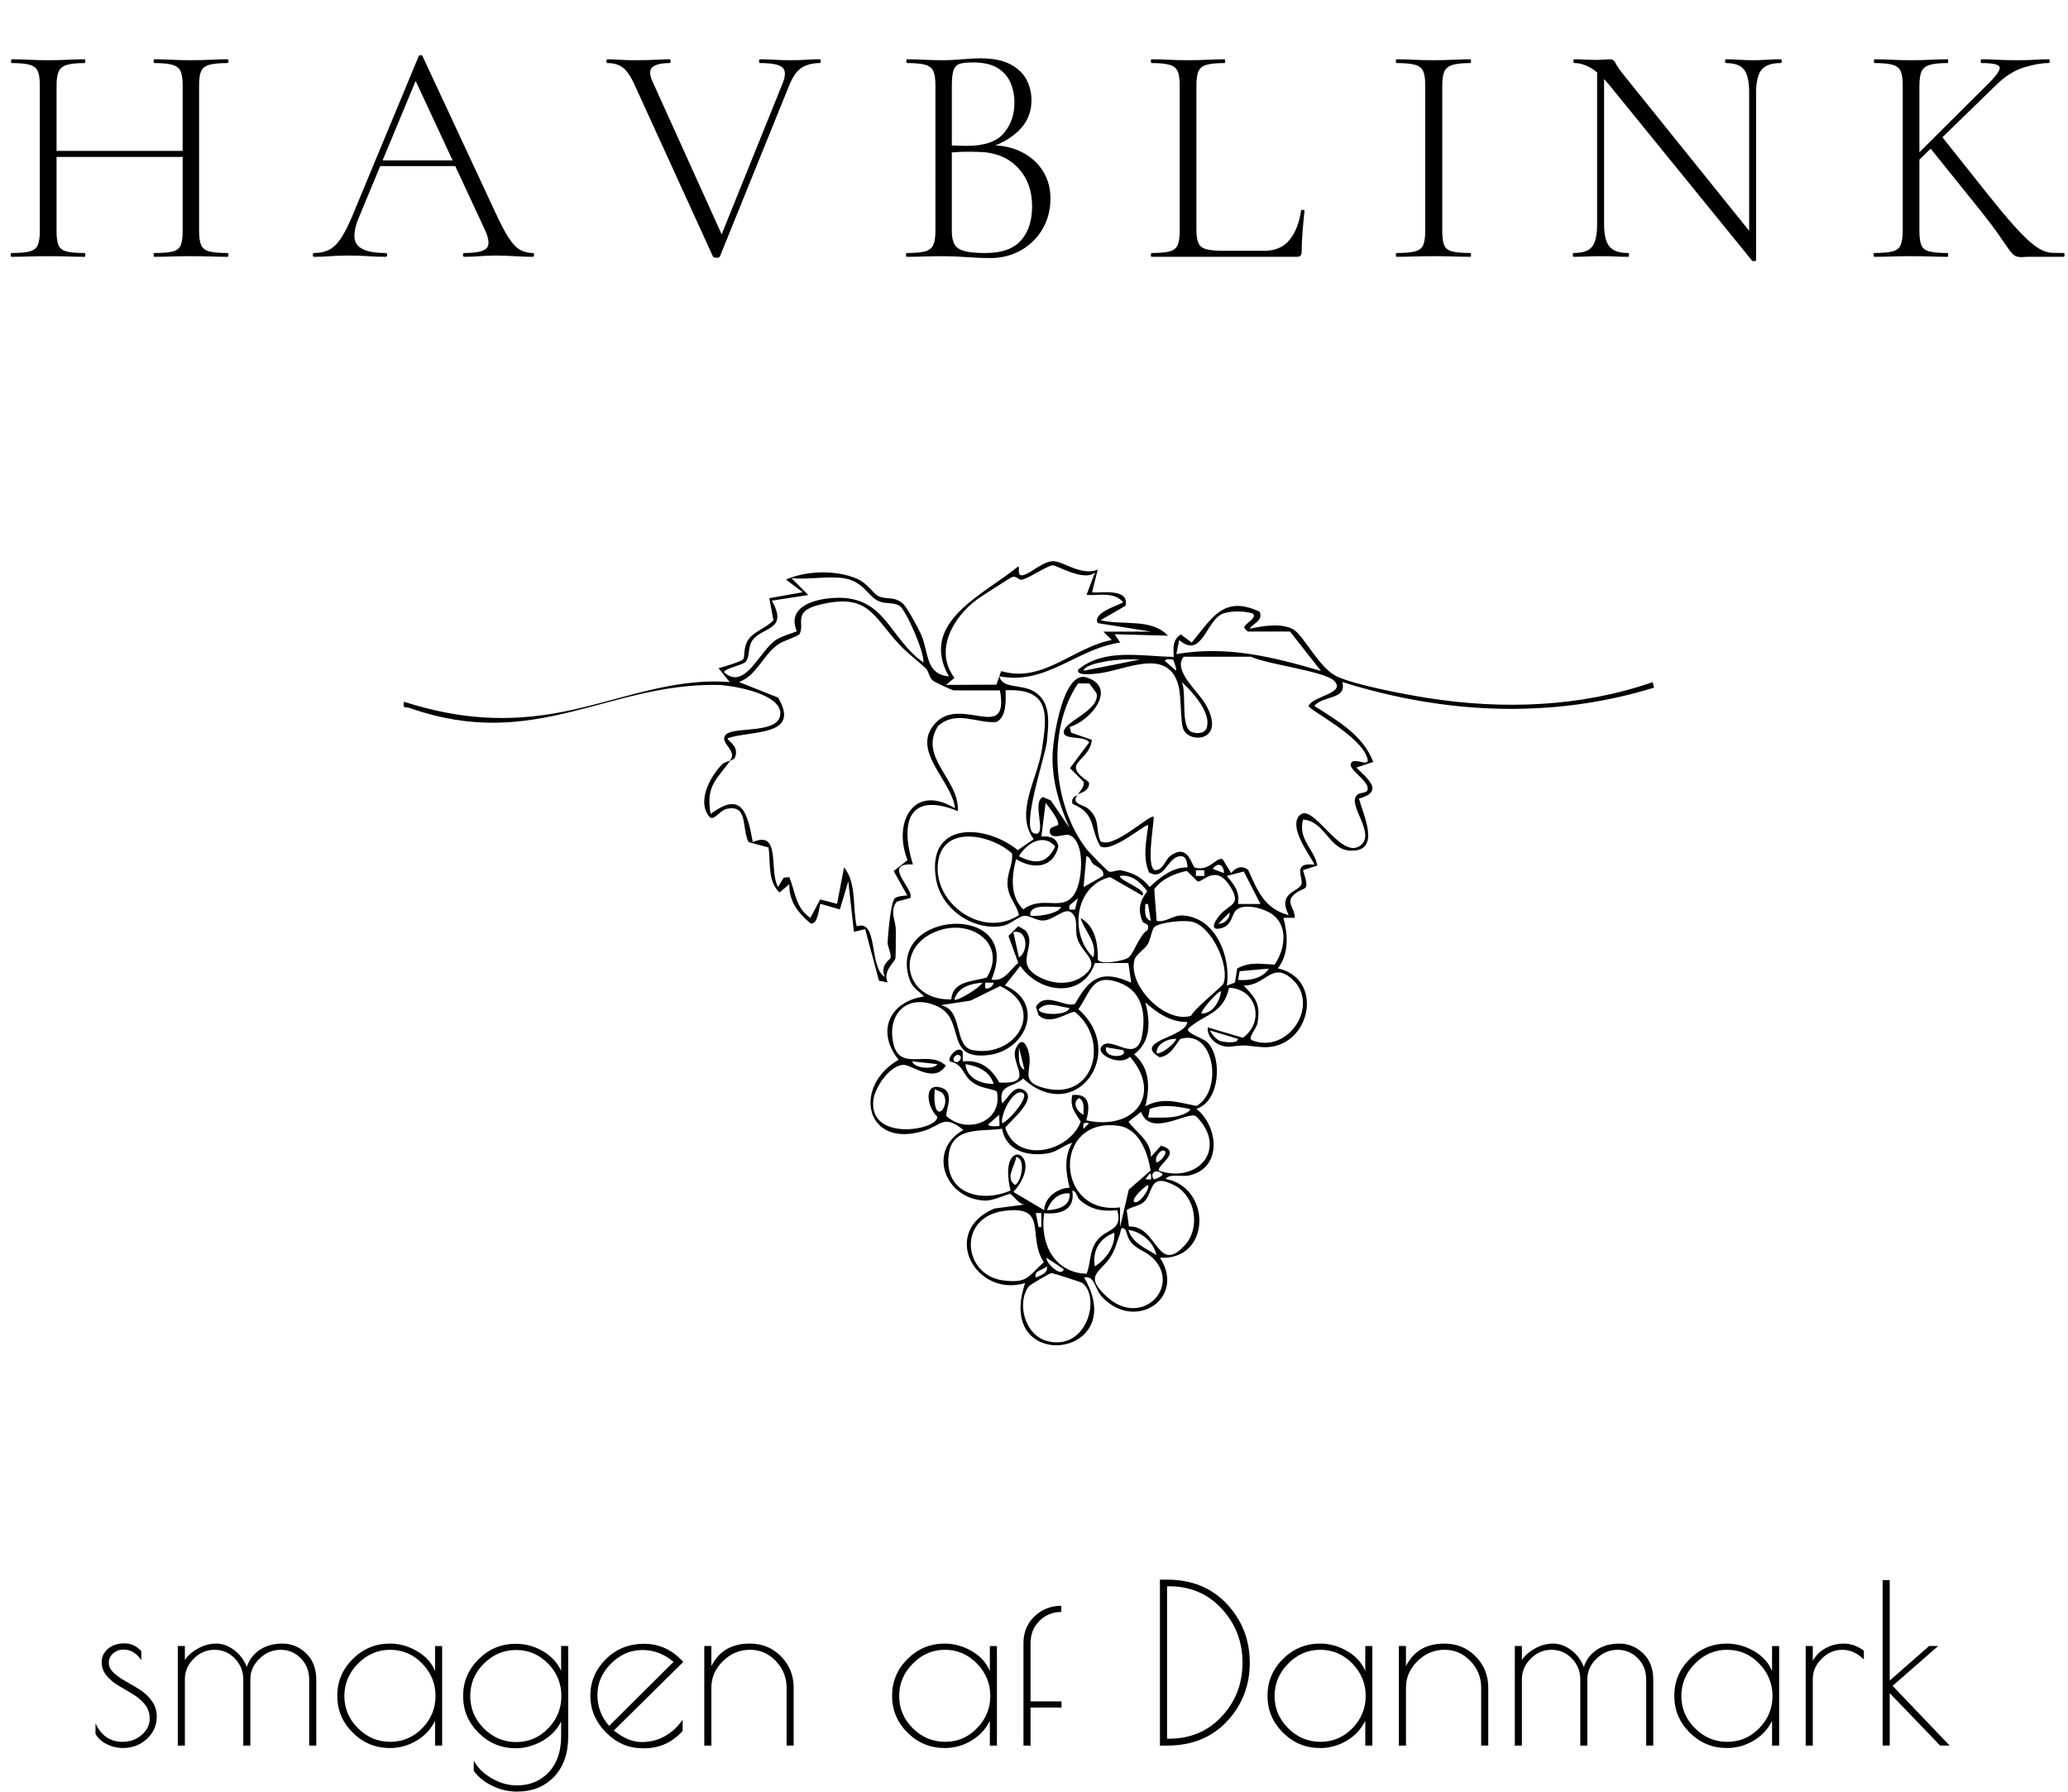 <?xml version="1.0" encoding="UTF-8"?>
<svg id="Layer_1" data-name="Layer 1" xmlns="http://www.w3.org/2000/svg" width="130.878" height="113.368" viewBox="0 0 130.878 113.368">
  <g id="Layer_1-2" data-name="Layer 1-2">
    <path d="M46.177,48.138c.563-.607-.637-1.104-.281-1.607.43-.615,3.385-.022,3.488-1.333s-3.059-1.844-4.007-1.859c-6.925-.096-11.569,4.236-19.427,1.466-.289-.104-.474.089-.385-.4,3.466,1.104,6.562,1.333,10.132.622s6.821-2.155,10.488-1.866l-.711-.881c.274-.059,1.489-.437,1.563-.57.119-.2-.007-.704.304-1.207.341-.541,1.178-.778,1.607-1.252l-.259-1.4,2.111-.378-1.059-.8c1.296-.57,3.17-.622,4.496-.052.689.296,1.022.963,1.378,1.111.511.222.933-.022,1.511.444.267.215,1.022,1.629,1.185,2.015.489,1.141.244,2.466,1.741,2.607-1.94-3.429,2.229-5.177,4.355-6.932.215-.096-.141.637.348.526.518-.119,1.281-.918,1.948-.881.615.037,1.77.948,2.77.533l-.356,1.422c.156.141,2.422-.37,2.111.867l-1.578.911c1.392.348,3.2-.148,4.266.978l-3.377-.089.356.526c-2.77.393-4.666,2.711-7.643,2.133.163.8,1.341.481,2.163.948,1.141.659.948,2.022.837,3.207-.074.822-1.726,5.599-.778,5.799.859.178-.222-1.985.533-2.311l.496.215,1.185,1.741c-.681-1.541-1.178-3.185-1.059-4.881.059-.955.681-5.103,2.133-4.644,2.015.637.237,2.77-1.067,3.133l.096.363,1.311.452c-.163,1.444-2.059,1.4-.193,2.674.111.593-.622.704-.689.778.156-.252.393-.444.37-.785l-.874-.874,1.215-1.629c-.259-.474-1.711-.096-1.6-.711.119-.659,2.311-1.341,2.066-2.4l-.459-.622h-.711c-2,2.948-1.607,7.703.541,10.488.148.193,1.311,1.385,1.407,1.415.215.074.533-.126.785-.074.77.17,1.296.43,1.8,1.052.659-.607,1.452-1.267,2.4-1.237-.037-.296-.052-.718-.437-.711-.852.015-1.007,1.615-2.007,1.022-.407-.992-.17-1.97-.044-2.977-.141-.156-2.222,1.733-3.022,1.341-.696-1.133-.237-2.059-1.77-2.696-.133-.452.281-.504.348-.6-.526.607.341.644.622.889.8.689.459,1.192.785,2.059.792.585,3.185-1.763,3.385-1.526-.007.555-.504,3.251.096,3.377.511-.03.63-.659.933-.889,1.178-.904,1.363.667,1.585.726.926.237,1.318-.674,1.741-.541l.541.881c.296-.363.689-.511,1.081-.193.593,1.311,1.015,2.452,2.563,2.859-.726-1.437.578-1.444.8-1.94.163-.37-.63-1.422.8-1.259.119-.111-1.607-2.14-.985-3.029.822-1.185,2.644,2.844,3.94,1.807.97-.778-.867-2.548-.237-3.177.237-.237.741-.044.674-.489s-1.081-1.089-1.067-1.422c.022-.615,1.185.193,1.067-.356-.326-1.452-3.733-3.118-3.733-3.377.244-.622,2.437-.807,1.6-1.6-.637-.607-4.274-1.037-5.244-1.511h-4.266c-.704.889.918,2.163,1.407,3.037,1.289,2.296-.985,2.481-1.407,1.585-.244-.511-.096-2.17-.385-2.992-.778-2.244-3.444-.704-5.133-.563-.207.015-1.326.17-1.148-.259,1.674-1.378,4.037-.822,6.044-.8-.037-.578-.081-1.074.444-1.422l.689.518c1.259-1.504,2.007-3.044,4.303-1.948.23.578-.415.711-.637,1.074.83-.178,1.955-.378,2.733.022.667.348,1.622,2.4,2.726,2.963s4.54,1.2,5.881,1.407c4.718.733,9.636.563,14.169-1.015l.089.348c-6.495,2-13.28,1.674-19.731-.356.289,1.141-1.178.822-1.778,1.511,1.452.926,3.088,1.837,3.733,3.548l-1.067.356c.755.741,1.763,1.518.163,1.963.274,1.022,1.385,3.274-.43,3.296-1.489.022-1.666-1.874-3.111-1.97-.326,1.289.726,1.859.904,2.911l-.904.289c.474,1.474.111.978-.526,1.511s.037.867,0,1.504h-.711c.281,1.067.363,2.289-.356,3.2,3.051.674,2.022,5.162-.97,4.985-1.081-.067-.785-.178-2.007-.037-.696.081-1.511-.444-1.459-1.215l2.222.659c1.4-.985.896-3.096-.867-3.163-.385,1.689-1.541,1.637-2.6,2.592-.119.311.948.563,1.244.881.941.992.77,3.725-.711,4.185,1.429,1.163,1.622,3.792-.489,4.222-.452.089-1.222-.133-1.466.215,2.918.518,2.903,5.17-.356,4.985,1.666,2.563-1.548,4.703-3.651,2.496-.474-.496-.459-1.385-1.148-1.244,3.007,5.14-5.696,6.133-3.733.356-3.163.933-5.407-3.251-1.955-4.718l1.955-.259c-.4.052-.77-.652-.97-.667-.141-.007-1.029.444-1.578.422-2.518-.096-3.688-3.155-1.363-4.466-1.237-1.022-1.4-.296-2.452.037-3.762,1.207-4.592-2.792-1.644-4.481-1.437-1.778-.593-3.681,1.607-4.007-.378-.407-.726-.504-.926-1.111-1.459-4.407,7.325-4.903,5.192.044.822.148,1.155-.6,1.696-1.059l-.615-1.703.615-.622.452.267c.874,1.022-.941,2.126,1.052,3.037.844.393,1.911.415,2.666-.193,1.141-.926-.17-1.348-.444-2.385-.156-.593.111-1.215-.37-1.592-.422-.333-1.104.489-1.77.511-.467.015-.837-.326-1.2-.296s-.881.533-1.311.622c-1.881.393-3.948-1.044-4.274-2.933-.622-3.659,3.059-3.548,5.177-1.844l1-.696c-1.207-1.652.215-3.755.511-5.621.348-2.185.585-3.94-2.289-3.8.015.607.074,1.689-.578,2.007-1.215.111-2.533-.778-3.696.252-1.267,2,1.378,3.392,1.252,5.384-3.096-1.252-3.674.689-2.844,3.377-2.037-.104.178,1.637-.178,2.126l-.844.23c-.474.593-.052,1.229-.059,1.8,0,.311,0,1.689-.022,1.778-.052.267-.822.8-.496,1.533l-.548-.111-.874-3.266-.711.178-.356-3.2-.533,1.778-1.237-.356c-.089.289-.156,1.348-.622,1.244-.778-.659-1.37-1.4-1.341-2.489l-.622.533c-.778-.77-.541-1.866-.696-2.851l-1.259-.341c-.452-.844,0-2.4-1.378-2.103-.467.104-.83.822-1.104.496-.815-.97.067-2.555.792-3.296.185-.185.511-.23.533-.252-.859,1.192-1.57,1.6-1.244,3.377,2-1.511,2.333-.03,2.666,1.778,1.807-.785,1.007,1.8,1.6,2.844l.356-.593.356-.03c.393.955.393,1.94,1.333,2.577l.622-1.17,1.067.281.444-2.311c.807,1.007.526,2.518.8,3.733,1.385-.481.755,2.592,1.778,3.2-.333-.748.348-1.118.363-1.185.059-.333-.2-.704-.185-1.037.03-.504.2-2.6.474-2.77.2-.126.533-.141.77-.163l-.859-1.541.874-.696c-.941-2.377.385-4.881,3.007-3.274-.185-1.778-2.918-3.711-1.185-5.451,1.637-1.637,4.622,1.326,4.029-2.015h-2.933c-.081,0-1.215-.526-1.326-.63-.244-.23-.252-.578-.415-.741-.548-.526-1.178-.963-1.726-1.563-1.674-1.807-1.933-3.274-5.118-2.459-1.644.422-.792,1.252-1.178,1.844-.081.126-1.007.407-1.326.63-.948.637-1.385,2.007-2.496,2.392l2.474.985c1.474,2.474-1.681,2.059-3.185,2.57-.104.126.8.489.444,1.244-.052.111-.237.133-.267.178l-.059.007ZM69.285,36.229c-.689.6-2.459-.496-2.674-.459-.437.074-1.489.822-1.94.911-.23.044-.326-.289-.659-.148-.119.052-1.963,1.237-2.177,1.4-1.518,1.104-2.733,3.244-1.429,4.962l-.533.444,3.185-.015.304-.859c2.637.785,4.548-1.496,6.999-1.97l-.533-.526h3.022l-3.377-.541c-.378-.733,1.659-1.207,1.6-1.333-.593-.667-1.526-.407-2.311-.444l.533-1.422h-.007ZM53.376,36.584c-.992-.141-2.259.104-3.288,0l1.067,1.067-2.311.356c1.104,1.926-.681,1.637-1.259,2.563-.252.407-.133,1.022-.393,1.304-.207.23-1.37.422-1.37.667,1.333,1.178,2.222-1.333,3.281-2.044.378-.252.896-.378,1.326-.548-.667-1.585,1.163-2.066,2.422-2.118,3.2-.141,3.407,2.563,5.592,4.088.059-.659-1.089-3.281-1.496-3.57-.356-.252-.867-.119-1.304-.296-.726-.296-.978-1.289-2.266-1.466ZM81.639,39.961h-2.666s-.356-.259-.178-.356c.074-.178.852-.578.452-.8-.533-.141-1.267-.163-1.792,0-1.118.341-1.348,2.963-2.829,1.696l-.178.889c3.214-.555,6.103.178,9.154,1.067l-1.955-2.489-.007-.007ZM72.129,41.739c-.881-.044-1.696,0-2.555.193-.259.059-.918.207-1,.511l3.555-.704ZM74.24,41.754c-.067-.044-.504-.089-.518.067l.711.622c.037-.133-.156-.667-.193-.696v.007ZM74.795,43.161c.326.718-.119,2.911.652,3.17.385.133.926.059.955-.422.163-.911-.955-2.155-1.607-2.748ZM66.959,52.204c.133-.244-.593-1.163-.785-1.4l-.267,2.126c.518-.037.985.074,1.074.637-.326,1.363-1.585,1.474-2.674.792-.281,1.052-.407,2.37.459,3.185,1.304-1,2.659.348,3.363-1.229.363-.822.548-3.074-.452-3.474-.289-.111-1.133.333-1.237-.178-.081-.378.467-.378.518-.459ZM64.486,57.907c-.156-.711-.652-1.067-.718-1.866s.356-1.289.281-2.037c-1.237-1.148-4.177-1.815-4.644.341-.57,2.652,2.689,5.125,5.081,3.562ZM64.486,54.182c1.037.511,1.763.496,2.296-.622-.755-.867-1.822-.193-2.296.622ZM69.167,54.648c-.148-.133-.17-.452-.415-.467l-.178,1.955,1.244-.711c.081-.452-.4-.548-.652-.77v-.007ZM77.462,55.248c0-.533-.4-.726-.711-.267l.711.267ZM78.217,57.604c-.259.252-.237.941-.918,1.126-.844.23-.378-.541-.022-.911.615-.644,1.311-.585.548-1.77-.904-1.407-1.718-.193-2.029-.274l-.689-.667c-.77.17-1.578.489-2.059,1.163l.156,2.007c.644.096,1.022-.393,1.666-.348,2.081.133,3.037,2.622,2.777,4.436l.511-.193.141-.889c.83-.452,1.496-.281,2.37-.244.659-.97.896-2.459-.185-3.207-.511-.356-1.77-.711-2.259-.23h-.007ZM76.218,55.071h-.533v.356h.533v-.356ZM79.773,57.204l-1.059-2.059-1.074.281c.467.563.83.978.711,1.778,0,0,1.422,0,1.422,0ZM72.299,56.67l-2.044-1.17c-2.259.541-2.592,3.614-1.067,5.081.289-.933-.563-1.674-.8-2.489.955.541,1.096,1.644,1.089,2.637.215.348,1.541.074,1.881-.096.37-.185.726-1.466,1.267-1.778.17-.474-.244-.37-.318-.548-.311-.741-.178-1.289.296-1.911-.407-.555-.985-1.089-1.733-.97-.044.296,1.792.889,1.422,1.244h.007ZM68.033,57.559l.178-.711-.533.444v.267h.356ZM72.833,58.27l-.178-1.067h-.17c-.015.385-.096.926.348,1.067ZM67.152,57.381c-.526.067-1.97-.267-1.955.533.178.141,1.815-.059,1.955-.533ZM77.106,58.448c.37.037.748-.333.711-.711l-.711.711ZM73.055,58.663c-.156.133-.237.792-.422,1.089-.215.341-.733.644-.822.948-.489,1.622,1.911,4.088,3.57,3.577.215-.474,1.992-1.866,2.052-2.044.393-1.126-.711-3.525-1.918-3.888-.518-.156-2.081,0-2.452.311l-.007.007ZM60.205,63.233c.096-1.192,1.4-1.111,2.252-1.385,1.259-2.089-.904-3.666-2.992-2.985-2.911.941-2.311,4.451.733,4.377l.007-.007ZM64.486,60.581c.615-.341.563-1.807-.356-1.6l.356,1.6ZM71.418,60.937h-2.126c-.755,2.266-3.518,1.933-4.718.185l-.978,1.237c2.57,1.081,1.385,4.103-1.029,4.399-2.837.356-1.415-2.229-3.229-3.074s-3.2.363-2.814,2.281,2.215.415,3.333,1.459c-.741,1.192-2.185-.096-2.718-.044-.859.074-1.77,1.429-1.866,2.229-.311,2.681,4.177,1.889,4.037,1.044-.711-.667-.889-2.4.481-1.733.511.415.126,1.141.089,1.681,1.274,1.222,3.644.385,3.2-1.548-.548-.222-1.067-.2-1.578-.6-.593-.452-.526-1.111-1.385-1.289-.185-.222.518-1.081.815-.607v.6c1.096-.104,1.792.415,2.311,1.341,2.37.141.63-1.2,1.044-2.148s.822-.059.874.593c.067.896-.541,1.526.918,1.903,3.2.837,4.155-3.029,1.963-4.807-.304-.111-1.585.948-2.318.185l-.163-.518c.6-1.015,1.889.096,2.474-.185.926-1.659,1.681-2.185,3.555-1.341l-.178-1.244h.007ZM80.306,61.292l-1.852.163-.104.548c.696.067,1.533-.074,1.955-.711ZM78.706,62.359c.778.807,1.081,1.185.874,2.385-.067.378-.637.918-.348,1.081,2.296.904,4.303-2.222,2.585-3.829-1.326-1.237-1.696.4-3.111.363ZM69.833,66.106c.704-.437,2.14,1.244,2.459-.652.237-1.407-.037-2.77-1.489-3.288-1.681-.6-1.785.6-2.555,1.696,3.163,2.77-.207,7.399-3.496,4.385-.674.615-1.592.341-1.333,1.57.378-.296.763-1.281,1.429-.807.792.563-.896,1.903-1.229,2.348.733,2.318,4.059,1.541,4.777-.385-.363-.6-.696-.896-.533-1.681,1.133-.126,1.118.733.889,1.6,2.977.674,4.859-1.607,2.763-4.022-.696.674-2.437-.281-1.674-.763h-.007ZM62.175,62.181c-.748.059-1.541.274-1.778,1.067.17.141,1.652-.77,1.778-1.067ZM62.886,62.181h-.533v.356c.244.052.474-.096.533-.356ZM59.509,63.603c1.496.244.807,2.6,2.044,2.844,2.748.526,4.718-2.659,1.741-4.051l-1.866.918-1.918.296v-.007ZM76.04,64.136c.733,0,1.148-.778,1.244-1.422-.289.052-1.355,1.326-1.244,1.422ZM75.151,64.669c-1.059.015-1.926-.57-2.666-1.244.318,1.192.37,2.489-.711,3.288,1,.852,1.015,2.089.711,3.288,1.163-.622,2.081-.222,3.251-.022,1.674-.985,1.133-4.836-1-4.251-.178.052-.57,1.111-1.355,1.17-1.718-1.037,1.674-1.237,1.763-2.237l.007.007ZM67.685,63.781c-.622-.052-1.437-.481-1.948.089,0,.363,1.792.437,1.948-.089ZM78.351,65.736l-1.778-.533c.104.237.422.6.659.674.178.052,1.096.2,1.118-.141ZM74.44,65.736c-.511-.03-1.244.296-1.244.889.185.178,1.185-.585,1.244-.889ZM64.834,67.691l-.348-1.422c.015.393-.111,1.237.348,1.422ZM71.063,66.447l-1.067-.178c-.163.778,1.504.637,1.067.178ZM60.753,66.802c-.193-.193-.548.163-.356.356s.548-.163.356-.356ZM59.331,67.336l-1.6-.178c.119.459,1.37.541,1.6.178ZM62.886,68.58c-.259-.807-.992-1.118-1.778-1.244.037.874,1.015,1.281,1.778,1.244ZM59.642,69.165c-.044-.052-.474-.252-.489-.23-.178,2.57,1.141.97.489.23ZM63.419,71.069c.318-.015,2.029-1.933,1.155-1.948-.555-.007-1.244,1.4-1.155,1.948ZM68.567,70.535c0-.4.096-.807-.267-1.059-.474.281-.148.859.267,1.059ZM75.329,70.18c-.844-.17-1.726-.326-2.563-.015l-.104.548c.548,0,1.096.037,1.644-.044.215-.03.963-.222,1.022-.489ZM73.373,74.09c2.54.807,4.348-1.496,2.303-3.474-.607-.267-2.874,1.37-3.459-.259l-.8.622c.518.711,1.429,1.207,1.422,2.222l.637-.704c1.437.393-.385,1.289-.104,1.592ZM63.241,71.246c.044-.044-.022-.541,0-.711l-.711.622c.059.156.681.111.711.089ZM68.93,71.069c-.37-.052-.407-.015-.356.356l.356-.356ZM72.818,74.061c-.185-1.133-.718-2.637-2.015-2.822-4.236-.6-4.029,5.688.081,5.162v1.244l.555-2.37,1.378-1.207v-.007ZM63.412,71.424c-1.274.2-3.177-.2-3.377,1.689-.259,2.407,2.037,3.029,3.918,2.222-.867-3.666,2.348-2.363.185.089l1.948,1.155c.007-.778.837-1.415,1.607-1.422-.237-.926-.378-2,.178-2.844-.57.141-.918.555-1.555.667-1.274.215-2.659-.156-2.896-1.555h-.007ZM73.729,72.846c-.207-.222-.718.378-.533.711.244-.052.674-.555.533-.711ZM64.308,73.202c-.052.578-.711,1.289-.089,1.77.333-.007.792-1.607.089-1.77ZM73.551,74.268c-.407-.341-.8-.03-.533.356.022.03.681-.23.533-.356ZM72.84,74.624s.067-.378-.089-.356l-.267.356c.111-.007.326.03.356,0ZM71.455,77.608c1.8-.074,1.778,3.096,3.518,1.2,1.022-1.111.696-3.111-.652-3.807-1.644-.852-1.296.489-1.926,1.052-.318.281-.755.281-1.089.518l.141,1.037h.007ZM71.774,76.046c.237.237,1.015-.763.889-1.067-.215.074-1.074.874-.889,1.067ZM70.707,76.579c-.926.089-1.6-.015-2.326-.607-.252-.207-.23-.607-.518-.63.193,1.207-.733,1.526-1.778,1.422-.289,1.918.622,3.762,2.681,3.837.281-.689.156-1.385.622-2.052.585-.837,1.689-.6,1.326-1.963l-.007-.007ZM67.685,75.512c-.718-.052-1.192.444-1.422,1.067.644-.022,1.533-.252,1.422-1.067ZM63.552,76.623c-3.007.393-2.6,4.088-.052,4.399,1.541.193,1.548-.237,2.555-1.155-1.074-1.644.333-3.622-2.511-3.244h.007ZM65.908,76.757h-.356l.178.889h.17v-.889h.007ZM71.233,77.823c-.326-.318-.296.111-.356.259-.215.541-.267.963-.63,1.504-.652.963-1.689,1.126-.163,2.496,2.192,1.978,4.725-.711,2.851-2.496-.422-.407-.955-.518-1.348-.963-.222-.259-.326-.77-.356-.8ZM73.188,79.423c-.178-.837-.948-1.481-1.778-1.6.274.859,1.096,1.148,1.778,1.6ZM69.285,80.134c.711-.452,1.296-1.244,1.237-2.133-.941.37-1.392,1.104-1.237,2.133ZM67.322,80.312l-1.067-.711c-.178.17.904,1.311,1.067.711ZM65.552,80.845c.311-.156.785-.281.704-.711-.326.267-.837.274-.704.711ZM66.53,80.556c-.081,0-1.341.741-1.415.837-.792,1.029-.267,3.088,1.141,3.459,2.526.681,3.422-2.77,2.244-3.666-.081-.059-1.866-.637-1.97-.63Z"/>
  </g>
  <g>
    <path d="M2.52,14.63V5.37c0-.387-.043-.677-.13-.87-.087-.193-.257-.327-.51-.4s-.633-.11-1.14-.11c-.027,0-.04-.04-.04-.12s.013-.12.04-.12c.32,0,.676.01,1.07.03.393.02.803.03,1.23.03.466,0,.893-.01,1.28-.03s.733-.03,1.04-.03c.027,0,.04.04.04.12s-.013.12-.04.12c-.507,0-.887.04-1.14.12-.253.08-.424.22-.51.42-.087.2-.13.494-.13.88v9.22c0,.387.04.68.12.88.08.2.25.333.51.4.26.067.643.1,1.15.1.027,0,.04.04.04.12s-.013.12-.04.12c-.32,0-.67-.006-1.05-.02-.38-.013-.804-.02-1.27-.02-.427,0-.84.007-1.24.02-.4.014-.76.02-1.08.02-.027,0-.04-.04-.04-.12s.013-.12.04-.12c.506,0,.89-.033,1.15-.1.26-.067.433-.2.52-.4.086-.2.13-.493.13-.88ZM3,9.93v-.38h9v.38H3ZM11.56,5.41c0-.387-.04-.68-.12-.88-.08-.2-.247-.34-.5-.42s-.64-.12-1.16-.12c-.04,0-.06-.04-.06-.12s.02-.12.06-.12c.307,0,.657.01,1.05.03.393.02.816.03,1.27.03.426,0,.84-.01,1.24-.03.4-.02.753-.03,1.06-.03.04,0,.06.04.06.12s-.02.12-.06.12c-.507,0-.89.037-1.15.11s-.434.207-.52.4c-.087.193-.13.483-.13.87v9.26c0,.387.043.68.13.88.086.2.26.333.52.4s.643.1,1.15.1c.04,0,.06.04.06.12s-.02.12-.06.12c-.307,0-.66-.006-1.06-.02-.4-.013-.813-.02-1.24-.02-.454,0-.877.007-1.27.02-.394.014-.744.02-1.05.02-.04,0-.06-.04-.06-.12s.02-.12.06-.12c.52,0,.907-.033,1.16-.1s.42-.2.5-.4c.08-.2.12-.493.12-.88V5.41Z"/>
    <path d="M33.72,16.01c.053,0,.08.04.08.12s-.027.12-.08.12c-.373,0-.758-.013-1.15-.04-.393-.026-.77-.04-1.131-.04-.412,0-.77.014-1.068.04-.301.027-.631.04-.991.04-.054,0-.08-.04-.08-.12s.026-.12.08-.12c.747,0,1.217-.1,1.411-.3s.162-.58-.09-1.14l-4.521-9.72.38-.34-3.86,9.28c-.333.813-.36,1.387-.08,1.72.28.333.874.5,1.78.5.066,0,.1.04.1.12s-.034.12-.1.12c-.4,0-.767-.013-1.1-.04-.333-.026-.753-.04-1.26-.04-.467,0-.844.014-1.13.04-.287.027-.63.04-1.03.04-.053,0-.08-.04-.08-.12s.027-.12.08-.12c.36,0,.673-.066.94-.2.267-.133.517-.373.75-.72.233-.346.483-.84.75-1.48l4.18-10.06c.026-.04.07-.06.13-.06s.097.02.11.06l4.641,9.96c.307.667.58,1.184.82,1.55.238.367.479.617.719.75s.508.2.801.2ZM23.84,10.51l.18-.36h5.18l.14.36h-5.5Z"/>
    <path d="M51.88,3.75c.04,0,.06.04.06.12s-.02.12-.06.12c-.414,0-.777.086-1.091.26s-.59.547-.829,1.12l-4.4,10.86c-.014.053-.084.08-.21.08-.127,0-.203-.027-.23-.08l-4.939-10.82c-.228-.52-.467-.887-.72-1.1-.254-.213-.594-.32-1.021-.32-.04,0-.06-.04-.06-.12s.02-.12.06-.12c.187,0,.377.007.57.02.192.013.387.023.58.03.192.007.376.01.55.01.32,0,.613-.003.88-.01.267-.006.51-.017.729-.03.221-.013.431-.02.631-.02.04,0,.06.04.06.12s-.02.12-.06.12c-.507,0-.867.083-1.08.25-.214.167-.207.49.02.97l4.48,9.9-.54.74,4.279-10.6c.187-.467.181-.793-.02-.98-.2-.187-.674-.28-1.42-.28-.04,0-.061-.04-.061-.12s.021-.12.061-.12c.307,0,.603.01.89.03s.657.03,1.11.03c.387,0,.696-.01.93-.03s.517-.03.851-.03Z"/>
    <path d="M62.459,9.37l.22-.18c.761,0,1.427.147,2,.44.573.293,1.017.693,1.33,1.2s.471,1.08.471,1.72c0,.72-.167,1.367-.5,1.94-.334.573-.79,1.023-1.37,1.35-.58.327-1.23.49-1.95.49-.44,0-.927-.02-1.46-.06s-1.033-.06-1.5-.06c-.427,0-.84.007-1.24.02-.4.014-.76.02-1.08.02-.026,0-.04-.04-.04-.12s.014-.12.04-.12c.507,0,.89-.033,1.15-.1.26-.067.437-.2.529-.4.094-.2.141-.493.141-.88V5.37c0-.387-.044-.677-.13-.87-.087-.193-.257-.327-.511-.4-.253-.073-.633-.11-1.14-.11-.04,0-.06-.04-.06-.12s.02-.12.06-.12c.307,0,.656.01,1.05.03s.804.03,1.23.03c.347,0,.75-.02,1.21-.06s.836-.06,1.13-.06c.786,0,1.417.124,1.89.37.474.247.816.57,1.03.97.213.4.32.84.32,1.32,0,.76-.271,1.4-.811,1.92s-1.21.887-2.01,1.1ZM61.58,3.95c-.32,0-.58.023-.78.07-.2.047-.343.17-.43.37-.087.2-.13.54-.13,1.02v3.92l-.601-.16c.427.027.78.043,1.061.05s.439.01.479.01c1.106,0,1.887-.263,2.34-.79.453-.526.681-1.176.681-1.95,0-.453-.084-.874-.25-1.26-.167-.387-.44-.697-.82-.93-.38-.233-.896-.35-1.55-.35ZM62.379,16.01c1.014,0,1.757-.263,2.23-.79.473-.527.71-1.25.71-2.17,0-1-.308-1.82-.92-2.46-.614-.64-1.454-.966-2.521-.98-.373-.013-.74-.013-1.1,0-.36.014-.721.047-1.08.1l.54-.22v5.14c0,.333.053.604.16.81.106.207.312.354.619.44.307.087.761.13,1.36.13Z"/>
    <path d="M75.718,5.39v9.16c0,.374.044.654.131.84.086.187.253.313.5.38.246.067.609.1,1.09.1h2.56c.707,0,1.247-.233,1.62-.7.373-.466.613-1.08.72-1.84,0-.04.037-.057.11-.05.073.007.11.03.11.07-.04.347-.08.763-.12,1.25s-.061.937-.061,1.35c0,.2-.1.3-.3.3h-9.2c-.026,0-.04-.04-.04-.12s.014-.12.04-.12c.507,0,.887-.033,1.141-.1.253-.067.423-.2.51-.4.087-.2.13-.493.13-.88V5.37c0-.387-.043-.677-.13-.87s-.257-.327-.51-.4c-.254-.073-.634-.11-1.141-.11-.026,0-.04-.04-.04-.12s.014-.12.04-.12c.32,0,.677.01,1.07.03s.803.03,1.229.03c.453,0,.877-.01,1.271-.03s.743-.03,1.05-.03c.026,0,.04.04.04.12s-.014.12-.04.12c-.507,0-.887.037-1.14.11-.254.073-.424.21-.51.41-.087.2-.131.494-.131.88Z"/>
    <path d="M91.278,14.63c0,.387.04.68.12.88.08.2.25.333.51.4.261.067.644.1,1.15.1.026,0,.04.04.04.12s-.014.12-.04.12c-.32,0-.674-.006-1.061-.02-.387-.013-.813-.02-1.279-.02-.44,0-.857.007-1.25.02-.394.014-.75.02-1.07.02-.04,0-.06-.04-.06-.12s.02-.12.06-.12c.507,0,.89-.033,1.15-.1.26-.067.433-.2.52-.4.087-.2.13-.493.13-.88V5.37c0-.387-.043-.677-.13-.87s-.26-.327-.52-.4c-.261-.073-.644-.11-1.15-.11-.04,0-.06-.04-.06-.12s.02-.12.06-.12c.32,0,.677.01,1.07.03.393.02.81.03,1.25.03.466,0,.896-.01,1.29-.03.393-.02.743-.03,1.05-.03.026,0,.04.04.04.12s-.014.12-.04.12c-.507,0-.887.04-1.14.12-.254.08-.424.22-.511.42-.087.2-.13.494-.13.88v9.22Z"/>
    <path d="M101.078,14.17V4.21l.439.04v9.92c0,.68.113,1.157.34,1.43s.62.41,1.181.41c.04,0,.06.04.06.12s-.02.12-.06.12c-.254,0-.518-.006-.79-.02-.273-.013-.577-.02-.91-.02-.32,0-.627.007-.92.02-.294.014-.573.02-.84.02-.027,0-.04-.04-.04-.12s.013-.12.04-.12c.586,0,.982-.136,1.189-.41s.311-.75.311-1.43ZM111.138,16.47c0,.026-.033.043-.1.05-.067.006-.113.003-.141-.01l-9.04-11.12c-.453-.547-.856-.917-1.21-1.11-.354-.193-.689-.29-1.01-.29-.04,0-.06-.04-.06-.12s.02-.12.06-.12c.227,0,.46.007.7.02s.453.02.64.02.363-.007.53-.02.29-.02.37-.02c.173,0,.293.077.359.23.067.153.254.423.561.81l8.18,10.16.16,1.52ZM111.138,5.85v10.62l-.439-.62V5.85c0-.68-.107-1.16-.32-1.44-.214-.28-.601-.42-1.16-.42-.027,0-.04-.04-.04-.12s.013-.12.04-.12c.267,0,.536.01.81.03s.577.03.91.03c.307,0,.613-.01.92-.03s.587-.03.841-.03c.039,0,.06.04.06.12s-.021.12-.06.12c-.574,0-.978.14-1.211.42-.233.28-.35.76-.35,1.44Z"/>
    <path d="M120.417,14.63V5.37c0-.387-.043-.677-.13-.87s-.257-.327-.51-.4-.634-.11-1.14-.11c-.027,0-.04-.04-.04-.12s.013-.12.04-.12c.319,0,.677.01,1.069.03.394.02.804.03,1.23.03.467,0,.894-.01,1.28-.03s.732-.03,1.04-.03c.026,0,.04.04.04.12s-.014.12-.04.12c-.507,0-.888.04-1.141.12s-.423.22-.51.42c-.087.2-.13.494-.13.88v9.22c0,.387.04.68.12.88.08.2.25.333.51.4s.644.1,1.15.1c.026,0,.04.04.04.12s-.014.12-.04.12c-.32,0-.67-.006-1.051-.02-.38-.013-.803-.02-1.27-.02-.427,0-.84.007-1.24.02-.399.014-.76.02-1.08.02-.026,0-.04-.04-.04-.12s.014-.12.04-.12c.507,0,.891-.033,1.15-.1s.433-.2.52-.4c.087-.2.13-.493.13-.88ZM120.737,10.37l5.141-5.12c.506-.506.729-.843.67-1.01-.061-.167-.443-.25-1.15-.25-.027,0-.04-.04-.04-.12s.013-.12.04-.12c.32,0,.644.01.97.03.327.02.757.03,1.29.03.493,0,.884-.01,1.17-.03.287-.02.563-.03.83-.03.04,0,.061.04.061.12s-.021.12-.061.12c-.453,0-.979.093-1.58.28-.6.187-1.18.553-1.739,1.1l-5.12,4.98-.48.02ZM125.357,13.35l-3.28-4.08.84-.6,2.881,3.62c.626.787,1.156,1.423,1.59,1.91.433.487.796.856,1.09,1.11.293.253.553.43.78.53.227.1.442.154.649.16.207.007.437.01.69.01.04,0,.06.04.06.12s-.02.12-.06.12h-2.24c-.094,0-.17.003-.229.01-.061.007-.124.01-.19.01-.187,0-.333-.033-.44-.1-.106-.066-.229-.2-.369-.4-.141-.2-.344-.493-.61-.88s-.653-.9-1.16-1.54Z"/>
  </g>
  <g>
    <path d="M7.808,104.379c-.243,0-.458.079-.644.238s-.28.354-.28.588.105.448.315.644c.21.196.462.376.756.539.294.164.59.339.889.525.298.187.553.425.763.714.21.289.315.621.315.994,0,.551-.208,1.02-.623,1.407-.416.387-.917.581-1.505.581-.374,0-.721-.082-1.043-.245-.322-.163-.558-.38-.707-.651v-.672c.354.784.924,1.176,1.708,1.176.485,0,.894-.148,1.225-.447.332-.299.497-.633.497-1.001s-.105-.68-.315-.932-.464-.467-.763-.644c-.299-.178-.595-.353-.889-.525s-.546-.383-.756-.63c-.21-.247-.315-.536-.315-.868s.133-.611.399-.84c.266-.229.609-.343,1.029-.343s.779.163,1.078.49v.573c-.299-.447-.677-.672-1.134-.672Z"/>
    <path d="M16.425,104.408c.396-.271.879-.406,1.449-.406s1.069.205,1.498.616.644.966.644,1.666v4.172h-.448v-4.172c0-.541-.177-.992-.532-1.352-.355-.358-.782-.538-1.281-.538s-.942.187-1.33.56c-.388.373-.581.808-.581,1.302v4.2h-.448v-4.2c0-.504-.177-.94-.532-1.309-.355-.369-.784-.553-1.288-.553s-.943.187-1.316.56c-.374.373-.56.808-.56,1.302v4.2h-.448v-6.3h.448v.882c.187-.28.464-.522.833-.729.369-.205.751-.308,1.148-.308s.777.138,1.141.413c.364.275.63.633.798,1.071.14-.448.408-.808.805-1.078Z"/>
    <path d="M27.982,104.156v6.3h-.448v-1.568c-.262.532-.654.952-1.176,1.261-.523.308-1.083.462-1.68.462-.915,0-1.699-.324-2.352-.974-.654-.648-.98-1.425-.98-2.331s.326-1.682.98-2.331c.653-.648,1.437-.973,2.352-.973.597,0,1.169.159,1.715.477s.926.737,1.141,1.26v-1.582h.448ZM21.794,107.32c0,.784.287,1.463.861,2.037.574.573,1.255.86,2.044.86s1.463-.287,2.023-.86c.56-.574.84-1.256.84-2.044s-.282-1.473-.847-2.052c-.565-.578-1.239-.867-2.023-.867s-1.463.291-2.037.875c-.574.583-.861,1.267-.861,2.051Z"/>
    <path d="M35.514,104.156h.447v5.712c0,1.082-.299,1.937-.896,2.562-.598.626-1.382.938-2.352.938-.533,0-1.051-.121-1.555-.364-.504-.242-.896-.56-1.176-.952v-.644c.243.448.623.821,1.141,1.12.518.298,1.047.447,1.589.447.82,0,1.492-.277,2.016-.833.522-.555.784-1.313.784-2.274v-.938c-.252.514-.649.925-1.19,1.232s-1.102.462-1.68.462c-.915,0-1.699-.324-2.352-.973-.654-.648-.98-1.426-.98-2.331s.326-1.683.98-2.331c.653-.648,1.437-.974,2.352-.974.606,0,1.173.152,1.701.455.526.304.917.722,1.169,1.253v-1.567ZM29.76,107.32c0,.793.287,1.477.861,2.051.574.574,1.255.861,2.044.861s1.463-.287,2.023-.861c.56-.574.84-1.258.84-2.051s-.28-1.478-.84-2.051c-.561-.574-1.234-.861-2.023-.861s-1.47.287-2.044.861c-.574.573-.861,1.258-.861,2.051Z"/>
    <path d="M40.792,110.624h-.126c-.887,0-1.659-.334-2.317-1.001s-.987-1.444-.987-2.331.327-1.654.98-2.303,1.461-.974,2.422-.974,1.787.383,2.479,1.148l-4.396,4.34c.606.485,1.19.729,1.75.729s1.062-.129,1.505-.386c.443-.256.81-.6,1.1-1.028v.714c-.663.728-1.466,1.092-2.408,1.092ZM40.644,104.408c-.742,0-1.399.287-1.974.861-.574.573-.861,1.234-.861,1.98s.247,1.4.742,1.96l4.074-4.046c-.579-.504-1.239-.756-1.981-.756Z"/>
    <path d="M45.02,110.456h-.448v-6.3h.448v1.273c.476-.951,1.288-1.428,2.436-1.428.784,0,1.442.271,1.975.812.532.541.798,1.199.798,1.974v3.668h-.448v-3.668c0-.644-.227-1.204-.679-1.68-.453-.477-1.001-.714-1.646-.714s-1.211.237-1.7.714c-.49.476-.735,1.036-.735,1.68v3.668Z"/>
    <path d="M63.093,104.156v6.3h-.448v-1.568c-.261.532-.653.952-1.176,1.261-.522.308-1.083.462-1.68.462-.915,0-1.699-.324-2.353-.974-.653-.648-.979-1.425-.979-2.331s.326-1.682.979-2.331c.653-.648,1.438-.973,2.353-.973.597,0,1.169.159,1.715.477s.926.737,1.141,1.26v-1.582h.448ZM56.906,107.32c0,.784.286,1.463.86,2.037.574.573,1.255.86,2.044.86s1.463-.287,2.023-.86c.56-.574.84-1.256.84-2.044s-.282-1.473-.847-2.052c-.565-.578-1.239-.867-2.023-.867s-1.463.291-2.037.875c-.574.583-.86,1.267-.86,2.051Z"/>
    <path d="M67.167,101.608v.392c-.542,0-1.001.187-1.379.56-.379.374-.567.846-.567,1.414v3.683h1.96v.392h-1.96v2.408h-.448v-6.482c0-.69.233-1.257.7-1.7s1.031-.665,1.694-.665Z"/>
    <path d="M73.411,99.956h.448c1.568,0,2.833.516,3.794,1.547s1.442,2.269,1.442,3.71-.479,2.677-1.436,3.703-2.224,1.54-3.801,1.54h-.448v-10.5ZM73.972,100.375h-.112v9.646h.112c1.362,0,2.479-.472,3.353-1.414.873-.943,1.31-2.074,1.31-3.396s-.437-2.457-1.31-3.409c-.873-.951-1.99-1.428-3.353-1.428Z"/>
    <path d="M86.852,104.156v6.3h-.448v-1.568c-.261.532-.653.952-1.176,1.261-.522.308-1.083.462-1.68.462-.915,0-1.699-.324-2.353-.974-.653-.648-.979-1.425-.979-2.331s.326-1.682.979-2.331c.653-.648,1.438-.973,2.353-.973.597,0,1.169.159,1.715.477s.926.737,1.141,1.26v-1.582h.448ZM80.664,107.32c0,.784.286,1.463.86,2.037.574.573,1.255.86,2.044.86s1.463-.287,2.023-.86c.56-.574.84-1.256.84-2.044s-.282-1.473-.847-2.052c-.565-.578-1.239-.867-2.023-.867s-1.463.291-2.037.875c-.574.583-.86,1.267-.86,2.051Z"/>
    <path d="M88.979,110.456h-.448v-6.3h.448v1.273c.476-.951,1.288-1.428,2.436-1.428.784,0,1.442.271,1.975.812.532.541.798,1.199.798,1.974v3.668h-.448v-3.668c0-.644-.227-1.204-.679-1.68-.453-.477-1.001-.714-1.646-.714s-1.211.237-1.7.714c-.49.476-.735,1.036-.735,1.68v3.668Z"/>
    <path d="M101.039,104.408c.396-.271.88-.406,1.449-.406s1.068.205,1.498.616.644.966.644,1.666v4.172h-.447v-4.172c0-.541-.178-.992-.532-1.352-.354-.358-.782-.538-1.281-.538s-.942.187-1.33.56c-.387.373-.581.808-.581,1.302v4.2h-.447v-4.2c0-.504-.178-.94-.532-1.309-.354-.369-.784-.553-1.288-.553s-.943.187-1.316.56-.56.808-.56,1.302v4.2h-.448v-6.3h.448v.882c.187-.28.464-.522.833-.729.368-.205.751-.308,1.147-.308s.777.138,1.142.413.63.633.798,1.071c.14-.448.408-.808.805-1.078Z"/>
    <path d="M112.597,104.156v6.3h-.448v-1.568c-.261.532-.653.952-1.176,1.261-.522.308-1.083.462-1.68.462-.915,0-1.699-.324-2.353-.974-.653-.648-.979-1.425-.979-2.331s.326-1.682.979-2.331c.653-.648,1.438-.973,2.353-.973.597,0,1.169.159,1.715.477s.926.737,1.141,1.26v-1.582h.448ZM106.409,107.32c0,.784.286,1.463.86,2.037.574.573,1.255.86,2.044.86s1.463-.287,2.023-.86c.56-.574.84-1.256.84-2.044s-.282-1.473-.847-2.052c-.565-.578-1.239-.867-2.023-.867s-1.463.291-2.037.875c-.574.583-.86,1.267-.86,2.051Z"/>
    <path d="M116.601,104.394c-.495,0-.931.187-1.309.56-.379.373-.567.808-.567,1.302v4.2h-.448v-6.3h.448v.938c.168-.316.429-.578.784-.784.354-.205.751-.308,1.189-.308s.858.149,1.261.448v.56c-.411-.41-.864-.615-1.358-.615Z"/>
    <path d="M119.148,99.984h.448v6.355l2.492-2.184h.573l-2.884,2.52,3.612,3.78h-.602l-3.192-3.318v3.318h-.448v-10.472Z"/>
  </g>
</svg>